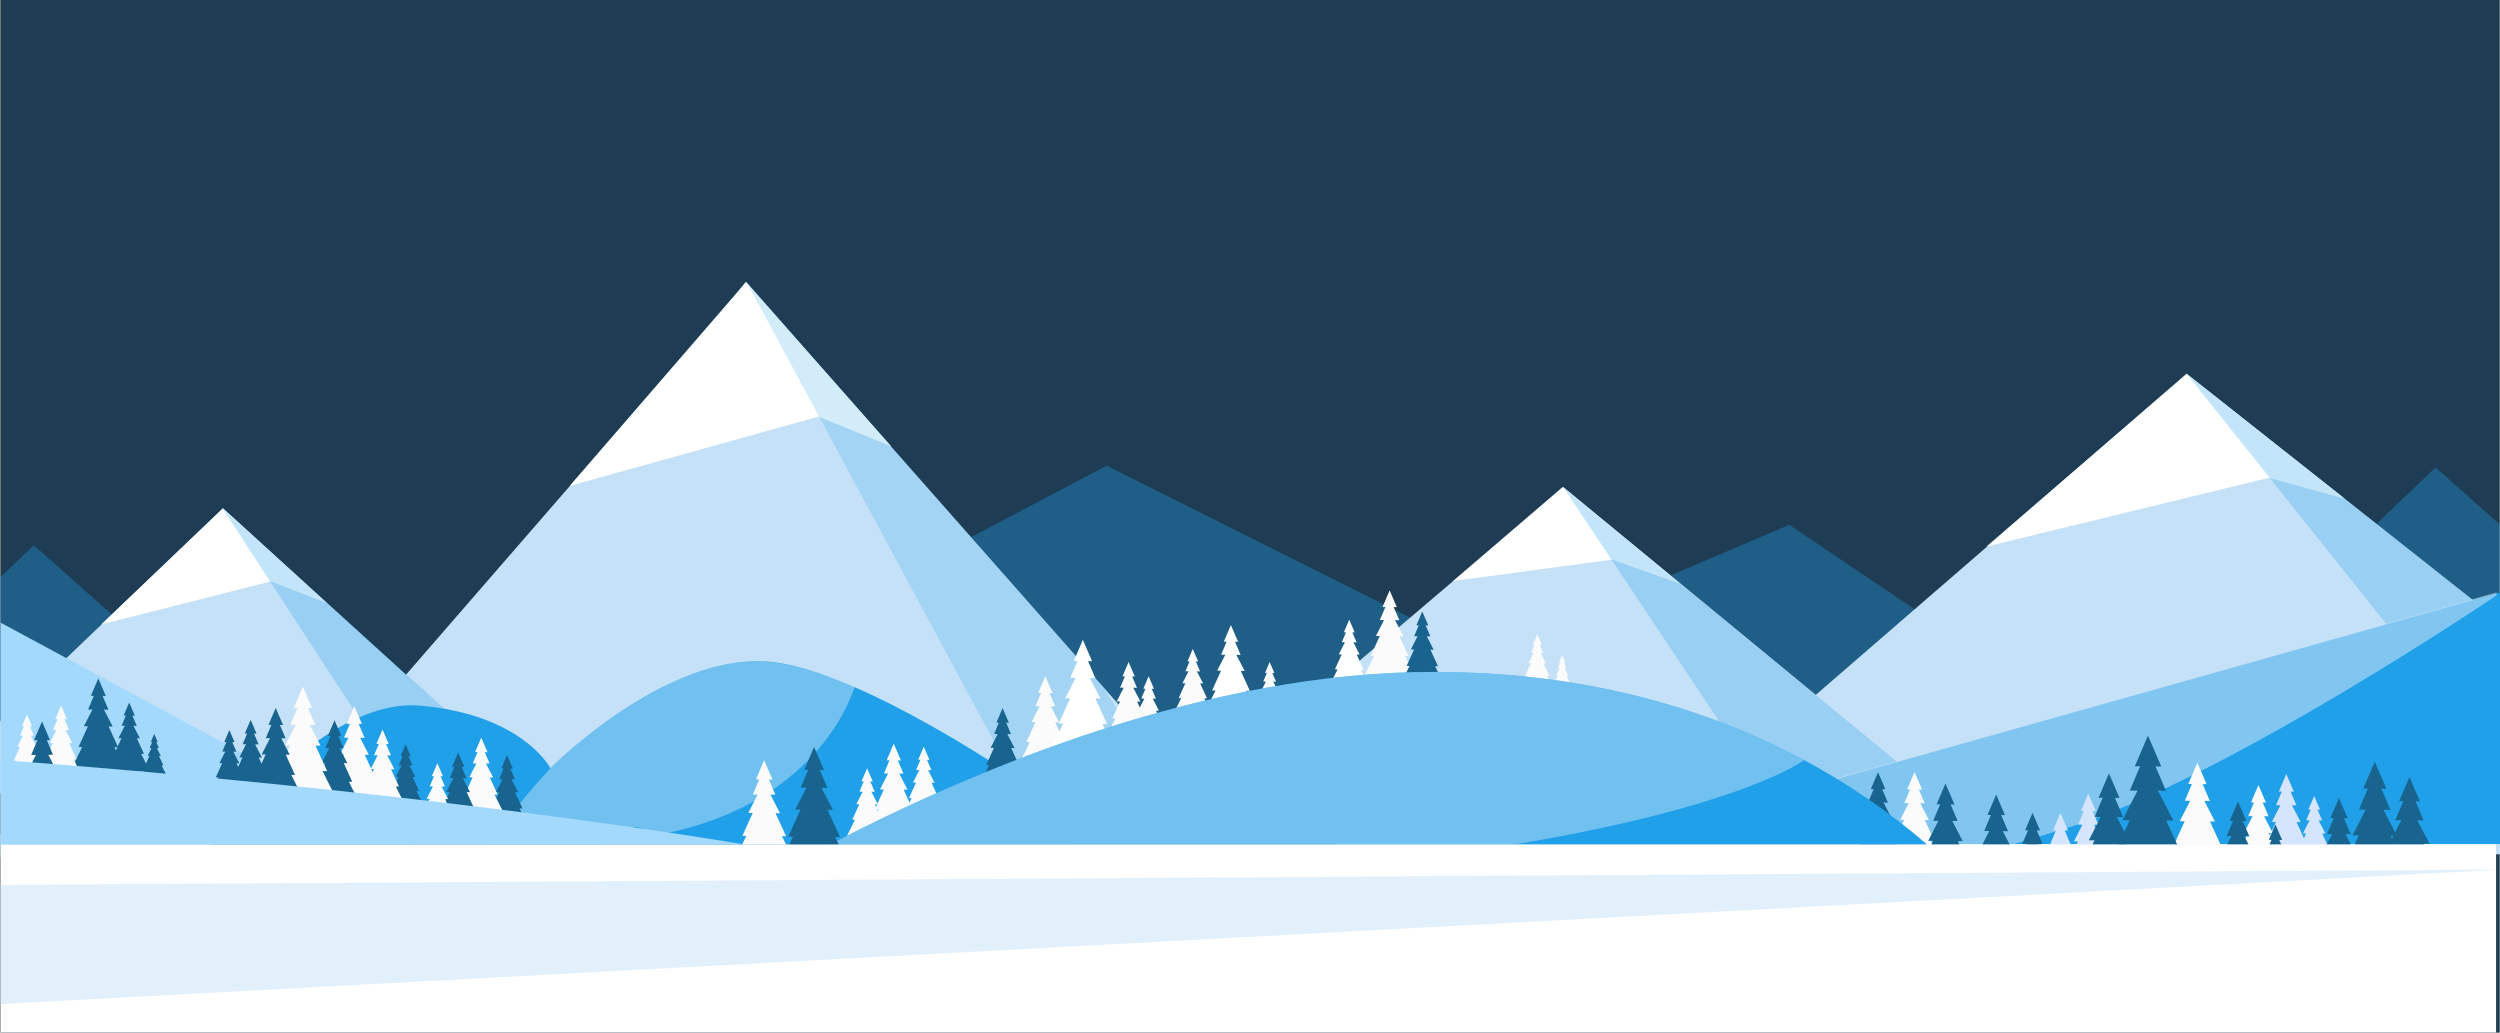 <?xml version="1.0" encoding="UTF-8" standalone="no"?>
<svg width="1937px" height="800px" viewBox="0 0 1937 800" version="1.1" xmlns="http://www.w3.org/2000/svg" xmlns:xlink="http://www.w3.org/1999/xlink" xmlns:sketch="http://www.bohemiancoding.com/sketch/ns">
    <rect x="0" y="0" width="1937" height="800" fill="#808080" stroke="none"/>
    <!-- Generator: Sketch 3.4.2 (15855) - http://www.bohemiancoding.com/sketch -->
    <title>Slice 1</title>
    <desc>Created with Sketch.</desc>
    <defs></defs>
    <g id="Page-1" stroke="none" stroke-width="1" fill="none" fill-rule="evenodd" sketch:type="MSPage">
        <g id="hero-bg-ai" sketch:type="MSLayerGroup" transform="translate(-92, 0)">
            <rect id="Rectangle-path" fill="#1E3D55" sketch:type="MSShapeGroup" x="92.68" y="0" width="1935.78" height="810.81"></rect>
            <path d="M2059.45,433.58 L2002.7,483.24 L1901.92,435.95 L1979.05,362.19 L2059.45,433.58 L2059.45,433.58 Z" id="Shape" opacity="0.34" fill="#20A0E9" sketch:type="MSShapeGroup"></path>
            <path d="M1478.3,406.66 L1242.2,507.43 L949.46,360.81 L671.24,507.43 L819.16,598.71 L1772.45,604.81 L1478.3,406.66 L1478.3,406.66 Z" id="Shape" opacity="0.34" fill="#20A0E9" sketch:type="MSShapeGroup"></path>
            <path d="M1303.39,377.48 L1498.87,538.38 L1786.23,289.63 L2100.95,538.38 L2083.36,661.94 L1127.11,661.94 L1127.11,527.44 L1303.39,377.48 L1303.39,377.48 Z" id="Shape" fill="#C5E1F7" sketch:type="MSShapeGroup"></path>
            <path d="M1786.23,289.63 L1908.71,386.44 L1849.88,370.2 L1631.12,423.48 L1786.23,289.63 L1786.23,289.63 Z" id="Shape" fill="#FFFFFF" sketch:type="MSShapeGroup"></path>
            <path d="M1786.23,289.63 L2100.95,538.38 L2083.36,661.94 L1786.23,289.63 L1786.23,289.63 Z" id="Shape" opacity="0.27" fill="#20A0E9" sketch:type="MSShapeGroup"></path>
            <path d="M1393.91,452.32 L1340.95,433.62 L1217.96,450.14 L1302.76,377.34 L1393.91,452.32 L1393.91,452.32 Z" id="Shape" fill="#FFFFFF" sketch:type="MSShapeGroup"></path>
            <path d="M1472.06,631.06 L1303.77,378.33 L1615.02,633.89 L1472.06,631.06 L1472.06,631.06 Z" id="Shape" opacity="0.27" fill="#20A0E9" sketch:type="MSShapeGroup"></path>
            <path d="M241.46,531.89 L154.47,608.01 L0,535.51 L118.22,422.46 L241.46,531.89 L241.46,531.89 Z" id="Shape" opacity="0.34" fill="#20A0E9" sketch:type="MSShapeGroup"></path>
            <path d="M658.4,232.76 L406.57,522.75 L264.67,393.87 L57.67,591.99 L34.48,614.19 L97.15,614.59 L166.41,615.03 L344.29,616.16 L660.63,618.18 L1024.61,620.5 L669.87,218.46 L658.4,232.76 L658.4,232.76 Z" id="Shape" fill="#C5E1F7" sketch:type="MSShapeGroup"></path>
            <path d="M345.12,467.14 L301.79,450.48 L170.46,483.81 L264.75,393.87 L345.12,467.14 L345.12,467.14 Z" id="Shape" fill="#FFFFFF" sketch:type="MSShapeGroup"></path>
            <path d="M430.05,648.36 L264.42,393.87 L478.45,587.14 L430.05,648.36 L430.05,648.36 Z" id="Shape" opacity="0.27" fill="#20A0E9" sketch:type="MSShapeGroup"></path>
            <path d="M670.12,218.47 L782.46,345.81 L726.12,322.81 L533.46,376.48 L670.12,218.47 L670.12,218.47 Z" id="Shape" fill="#FFFFFF" sketch:type="MSShapeGroup"></path>
            <path d="M670.46,218.47 L946.79,532.48 L1012.2,636.26 L899.74,644.41 L670.46,218.47 L670.46,218.47 Z" id="Shape" opacity="0.2" fill="#20A0E9" sketch:type="MSShapeGroup"></path>
            <path d="M430.08,664.42 L92.45,664.42 L92.45,482.42 L430.08,664.42 L430.08,664.42 Z" id="Shape" fill="#A2D9FD" sketch:type="MSShapeGroup"></path>
            <rect id="Rectangle-path" fill="#E7FEFF" sketch:type="MSShapeGroup" x="92.46" y="646.2" width="1933.5" height="8.22"></rect>
            <path d="M417.52,546.71 C437.98,548.51 454.59,552.58 467.96,557.62 L467.96,557.62 C506.76,572.29 518.46,595.27 518.46,595.27 L518.74,594.99 C523.97,589.77 603.11,512.25 679.27,512.23 C707.46,512.23 746.15,527.29 784.21,546.63 L784.34,546.71 C852.66,581.44 918.92,629.96 918.92,629.96 L918.92,654.42 L255.12,654.42 C258.66,649.98 263.27,644.36 268.82,637.98 C300.46,601.71 361.58,541.81 417.52,546.71 L417.52,546.71 Z" id="Shape" fill="#20A0E9" sketch:type="MSShapeGroup"></path>
            <path d="M1497.71,608.44 L2029,459 L2029,653.92 L1336,653.92 L1497.71,608.44 L1497.71,608.44 Z" id="Shape" fill="#20A0E9" sketch:type="MSShapeGroup"></path>
            <path d="M1652.67,653.91 L1535.06,653.91 L1495,608.43 L2026.29,459 L2026.29,461.36 C1990.57,485.25 1804.04,607.96 1691.78,642.06 C1677.18,646.5 1664.29,650.42 1652.67,653.91 L1652.67,653.91 Z" id="Shape" opacity="0.59" fill="#C5E1F7" sketch:type="MSShapeGroup"></path>
            <path d="M772.55,627.05 L769.88,627.02 L774.98,615.73 L776.8,611.7 L773.81,611.67 L777.65,604.14 L780.07,599.41 L780.12,599.3 L776.9,599.28 L779.73,592.59 L781.18,589.13 L778.99,589.12 L782.1,581.81 L784.48,576.23 L790.08,589.21 L787.67,589.19 L787.68,589.21 L792.03,599.41 L788.71,599.38 L788.73,599.41 L795.15,611.86 L792.13,611.84 L799.2,627.28 L796.4,627.26 L805.25,645.01 L786.2,644.84 L786.2,651.05 L782.73,651.05 L782.73,644.81 L763.88,644.64 L769.65,632.94 L772.55,627.05 L772.55,627.05 Z" id="Shape" fill="#FBFBFB" sketch:type="MSShapeGroup"></path>
            <path d="M798.38,618.4 L796.29,618.38 L800.29,609.53 L801.72,606.37 L799.37,606.35 L802.38,600.44 L804.28,596.73 L804.32,596.65 L801.8,596.63 L804.01,591.38 L805.15,588.67 L803.43,588.66 L805.87,582.93 L807.74,578.55 L812.13,588.74 L810.24,588.72 L810.24,588.74 L813.66,596.73 L811.05,596.71 L811.07,596.73 L816.1,606.49 L813.74,606.47 L819.28,618.59 L817.08,618.57 L824.02,632.48 L809.09,632.35 L809.09,637.22 L806.37,637.22 L806.37,632.33 L791.58,632.2 L796.11,623.02 L798.38,618.4 L798.38,618.4 Z" id="Shape" fill="#FBFBFB" sketch:type="MSShapeGroup"></path>
            <path d="M754.46,635.12 L752.36,635.1 L756.36,626.25 L757.79,623.09 L755.45,623.07 L758.46,617.16 L760.35,613.45 L760.4,613.37 L757.87,613.35 L760.08,608.1 L761.23,605.39 L759.51,605.38 L761.95,599.65 L763.81,595.27 L768.2,605.46 L766.31,605.44 L766.32,605.46 L769.73,613.45 L767.13,613.43 L767.14,613.45 L772.18,623.21 L769.81,623.19 L775.35,635.3 L773.16,635.29 L780.1,649.2 L765.16,649.07 L765.16,653.94 L762.44,653.94 L762.44,649.05 L747.66,648.92 L752.18,639.74 L754.46,635.12 L754.46,635.12 Z" id="Shape" fill="#FBFBFB" sketch:type="MSShapeGroup"></path>
            <path d="M858.44,592.77 L856.12,592.75 L860.55,582.94 L862.13,579.45 L859.53,579.42 L862.87,572.88 L864.97,568.78 L865.01,568.69 L862.22,568.66 L864.67,562.86 L865.93,559.86 L864.03,559.84 L866.73,553.5 L868.8,548.65 L873.66,559.93 L871.56,559.91 L871.57,559.93 L875.35,568.78 L872.47,568.75 L872.48,568.78 L878.06,579.59 L875.44,579.56 L881.57,592.97 L879.14,592.95 L886.82,608.36 L870.29,608.21 L870.29,613.6 L867.28,613.6 L867.28,608.18 L850.91,608.04 L855.92,597.88 L858.44,592.77 L858.44,592.77 Z" id="Shape" fill="#18648F" sketch:type="MSShapeGroup"></path>
            <path d="M889.95,574.98 L887.27,574.95 L892.39,563.61 L894.22,559.57 L891.22,559.54 L895.08,551.97 L897.5,547.22 L897.56,547.12 L894.32,547.09 L897.15,540.37 L898.62,536.91 L896.42,536.89 L899.54,529.55 L901.93,523.95 L907.55,536.99 L905.13,536.96 L905.14,536.99 L909.51,547.22 L906.18,547.2 L906.19,547.22 L912.64,559.73 L909.61,559.7 L916.71,575.21 L913.9,575.19 L922.78,593.01 L903.66,592.84 L903.66,599.07 L900.17,599.07 L900.17,592.81 L881.24,592.64 L887.04,580.89 L889.95,574.98 L889.95,574.98 Z" id="Shape" fill="#FBFBFB" sketch:type="MSShapeGroup"></path>
            <path d="M915.73,560.66 L912.31,560.63 L918.84,546.2 L921.16,541.05 L917.34,541.01 L922.25,531.39 L925.34,525.34 L925.41,525.21 L921.29,525.17 L924.9,516.62 L926.76,512.21 L923.96,512.18 L927.94,502.85 L930.98,495.71 L938.13,512.31 L935.05,512.28 L935.06,512.31 L940.62,525.34 L936.38,525.3 L936.4,525.34 L944.61,541.26 L940.75,541.22 L949.78,560.97 L946.21,560.93 L957.52,583.62 L933.17,583.4 L933.17,591.34 L928.74,591.34 L928.74,583.37 L904.64,583.15 L912.02,568.19 L915.73,560.66 L915.73,560.66 Z" id="Shape" fill="#FFFFFF" sketch:type="MSShapeGroup"></path>
            <path d="M1784.7,636.29 L1780.87,636.25 L1785.79,626.63 L1788.87,620.58 L1788.94,620.45 L1784.83,620.41 L1788.43,611.86 L1790.29,607.45 L1787.5,607.42 L1791.47,598.09 L1794.51,590.95 L1801.67,607.55 L1798.58,607.52 L1798.59,607.55 L1804.16,620.58 L1799.92,620.54 L1799.94,620.58 L1808.15,636.5 L1804.29,636.46 L1812.5,654.42 L1776.5,654.42 L1782.37,641.44 L1784.7,636.29 L1784.7,636.29 Z" id="Shape" fill="#FBFBFB" sketch:type="MSShapeGroup"></path>
            <path d="M1878.75,645.72 L1876.3,645.7 L1879.45,639.54 L1881.42,635.68 L1881.46,635.59 L1878.83,635.57 L1881.14,630.1 L1882.33,627.28 L1880.54,627.26 L1883.08,621.3 L1885.02,616.73 L1889.6,627.35 L1887.63,627.33 L1887.63,627.35 L1891.19,635.68 L1888.48,635.65 L1888.49,635.68 L1893.74,645.85 L1891.28,645.83 L1895.2,654.42 L1874.82,654.42 L1877.26,649.01 L1878.75,645.72 L1878.75,645.72 Z" id="Shape" fill="#D5E5FD" sketch:type="MSShapeGroup"></path>
            <path d="M1853.51,641.01 L1855.41,636.81 L1852.28,636.78 L1856.3,628.92 L1858.82,623.98 L1858.87,623.87 L1855.51,623.84 L1858.45,616.86 L1859.97,613.26 L1857.69,613.24 L1860.94,605.62 L1863.42,599.79 L1869.26,613.34 L1866.74,613.32 L1866.75,613.34 L1871.3,623.98 L1867.83,623.95 L1867.85,623.98 L1874.55,636.98 L1871.4,636.95 L1878.78,653.07 L1875.86,653.04 L1876.54,654.42 L1850.18,654.42 L1850.97,652.82 L1848.18,652.8 L1853.51,641.01 L1853.51,641.01 Z" id="Shape" fill="#D5E5FD" sketch:type="MSShapeGroup"></path>
            <path d="M1833.82,645.28 L1830.69,645.25 L1834.71,637.39 L1834.71,637.39 L1837.23,632.46 L1837.29,632.35 L1833.92,632.32 L1836.87,625.34 L1838.39,621.73 L1836.1,621.71 L1839.35,614.09 L1841.83,608.26 L1847.67,621.81 L1845.16,621.79 L1845.17,621.81 L1849.71,632.46 L1846.24,632.42 L1846.26,632.46 L1852.97,645.45 L1849.82,645.42 L1853.93,654.42 L1829.69,654.42 L1831.92,649.48 L1833.82,645.28 L1833.82,645.28 Z" id="Shape" fill="#FBFBFB" sketch:type="MSShapeGroup"></path>
            <path d="M1702.88,644.03 L1705.4,639.09 L1705.45,638.98 L1702.09,638.95 L1705.04,631.97 L1706.56,628.37 L1704.27,628.35 L1707.52,620.73 L1710,614.9 L1715.84,628.45 L1713.32,628.43 L1713.33,628.45 L1717.88,639.09 L1714.41,639.06 L1714.43,639.09 L1721.13,652.09 L1717.98,652.06 L1719.06,654.42 L1700.86,654.42 L1701.99,651.92 L1698.86,651.89 L1702.88,644.03 L1702.88,644.03 Z" id="Shape" fill="#D5E5FD" sketch:type="MSShapeGroup"></path>
            <path d="M1683.45,646.97 L1684.97,643.37 L1682.68,643.35 L1685.93,635.73 L1688.41,629.9 L1694.26,643.45 L1691.74,643.43 L1691.75,643.45 L1696.29,654.09 L1692.83,654.06 L1692.84,654.09 L1693.01,654.42 L1683.64,654.42 L1683.81,654.09 L1683.87,653.98 L1680.51,653.95 L1683.45,646.97 L1683.45,646.97 Z" id="Shape" fill="#D5E5FD" sketch:type="MSShapeGroup"></path>
            <path d="M1565.47,639.4 L1567.37,635.2 L1564.25,635.17 L1568.26,627.31 L1568.26,627.31 L1570.78,622.37 L1570.84,622.26 L1567.48,622.23 L1570.42,615.25 L1571.94,611.65 L1569.66,611.63 L1572.9,604.01 L1575.38,598.18 L1581.23,611.73 L1578.71,611.71 L1578.72,611.73 L1583.26,622.37 L1579.8,622.34 L1579.81,622.37 L1586.52,635.37 L1583.37,635.34 L1590.74,651.46 L1587.82,651.43 L1589.31,654.42 L1561.36,654.42 L1562.93,651.21 L1560.14,651.19 L1565.47,639.4 L1565.47,639.4 Z" id="Shape" fill="#FBFBFB" sketch:type="MSShapeGroup"></path>
            <path d="M956.15,556.7 L953.85,556.67 L958.25,546.95 L959.81,543.48 L957.24,543.46 L960.55,536.97 L962.63,532.9 L962.63,532.9 L962.67,532.81 L959.9,532.78 L962.33,527.02 L963.58,524.05 L961.7,524.03 L964.38,517.74 L966.42,512.93 L971.25,524.12 L969.17,524.1 L969.17,524.12 L972.92,532.9 L970.07,532.87 L970.08,532.9 L975.61,543.62 L973.01,543.6 L979.1,556.9 L976.69,556.88 L984.31,572.16 L967.9,572.02 L967.9,577.36 L964.92,577.36 L964.92,571.99 L948.68,571.85 L953.65,561.76 L956.15,556.7 L956.15,556.7 Z" id="Shape" fill="#FBFBFB" sketch:type="MSShapeGroup"></path>
            <path d="M973,562.07 L971,562.05 L974.83,553.58 L976.19,550.56 L973.95,550.54 L976.83,544.89 L978.64,541.34 L978.68,541.26 L976.27,541.24 L978.38,536.22 L979.48,533.63 L977.84,533.62 L980.17,528.14 L981.95,523.95 L986.15,533.69 L984.34,533.67 L984.35,533.69 L987.62,541.34 L985.13,541.32 L985.14,541.34 L989.96,550.68 L987.69,550.66 L992.99,562.25 L990.89,562.23 L997.53,575.55 L983.24,575.42 L983.24,580.08 L980.64,580.08 L980.64,575.4 L966.5,575.27 L970.83,566.49 L973,562.07 L973,562.07 Z" id="Shape" fill="#FBFBFB" sketch:type="MSShapeGroup"></path>
            <path d="M1007.21,540.92 L1005.2,540.91 L1009.03,532.43 L1010.4,529.41 L1008.15,529.39 L1011.04,523.74 L1011.04,523.74 L1012.85,520.19 L1012.85,520.19 L1012.89,520.11 L1010.47,520.09 L1012.59,515.07 L1013.68,512.48 L1012.04,512.47 L1014.38,506.99 L1016.16,502.8 L1020.36,512.54 L1018.55,512.52 L1018.56,512.54 L1021.82,520.19 L1019.33,520.17 L1019.34,520.19 L1024.16,529.53 L1021.9,529.51 L1027.2,541.1 L1025.1,541.08 L1031.74,554.4 L1017.45,554.27 L1017.45,558.93 L1014.85,558.93 L1014.85,554.25 L1000.7,554.13 L1005.03,545.34 L1007.21,540.92 L1007.21,540.92 Z" id="Shape" fill="#FBFBFB" sketch:type="MSShapeGroup"></path>
            <path d="M1033.8,534.98 L1031.13,534.96 L1036.22,523.69 L1038.04,519.67 L1035.05,519.64 L1038.89,512.13 L1041.3,507.4 L1041.35,507.3 L1038.14,507.27 L1040.95,500.6 L1042.4,497.15 L1040.22,497.13 L1043.33,489.85 L1045.7,484.27 L1051.29,497.23 L1048.88,497.21 L1048.89,497.23 L1053.23,507.4 L1049.92,507.38 L1049.93,507.4 L1056.35,519.83 L1053.33,519.8 L1060.38,535.22 L1057.59,535.19 L1066.42,552.9 L1047.41,552.74 L1047.41,558.93 L1043.95,558.93 L1043.95,552.71 L1025.14,552.54 L1030.9,540.86 L1033.8,534.98 L1033.8,534.98 Z" id="Shape" fill="#FFFFFF" sketch:type="MSShapeGroup"></path>
            <path d="M1067.89,546.3 L1066.14,546.28 L1069.49,538.87 L1070.68,536.22 L1068.72,536.21 L1071.24,531.26 L1072.83,528.15 L1072.86,528.09 L1070.75,528.07 L1072.6,523.68 L1073.56,521.41 L1072.12,521.4 L1074.16,516.6 L1075.72,512.93 L1079.4,521.46 L1077.82,521.45 L1077.82,521.46 L1080.68,528.15 L1078.5,528.14 L1078.51,528.15 L1082.73,536.33 L1080.75,536.31 L1085.39,546.46 L1083.55,546.44 L1089.36,558.09 L1076.85,557.98 L1076.85,562.06 L1074.58,562.06 L1074.58,557.96 L1062.2,557.85 L1065.99,550.16 L1067.89,546.3 L1067.89,546.3 Z" id="Shape" fill="#FBFBFB" sketch:type="MSShapeGroup"></path>
            <path d="M1160.08,525.86 L1157.92,525.85 L1162.03,516.77 L1163.49,513.53 L1161.08,513.51 L1164.17,507.46 L1166.12,503.66 L1166.16,503.57 L1163.57,503.55 L1165.84,498.18 L1167.01,495.4 L1165.25,495.39 L1167.75,489.52 L1169.66,485.03 L1174.16,495.47 L1172.22,495.45 L1172.22,495.47 L1175.72,503.66 L1173.06,503.64 L1173.07,503.66 L1178.23,513.66 L1175.81,513.64 L1181.48,526.05 L1179.23,526.03 L1186.34,540.3 L1171.04,540.16 L1171.04,545.15 L1168.25,545.15 L1168.25,540.13 L1153.11,540 L1157.74,530.6 L1160.08,525.86 L1160.08,525.86 Z" id="Shape" fill="#FBFBFB" sketch:type="MSShapeGroup"></path>
            <path d="M1210.65,515.65 L1208.5,515.63 L1212.6,506.56 L1214.06,503.32 L1211.66,503.3 L1214.75,497.25 L1214.75,497.25 L1216.69,493.45 L1216.73,493.36 L1214.14,493.34 L1216.41,487.97 L1217.58,485.19 L1215.82,485.18 L1218.32,479.31 L1220.23,474.82 L1224.73,485.26 L1222.79,485.24 L1222.8,485.26 L1226.3,493.45 L1223.63,493.43 L1223.64,493.45 L1228.8,503.45 L1226.38,503.43 L1232.06,515.84 L1229.81,515.82 L1236.92,530.08 L1221.61,529.95 L1221.61,534.94 L1218.83,534.94 L1218.83,529.92 L1203.68,529.79 L1208.32,520.38 L1210.65,515.65 L1210.65,515.65 Z" id="Shape" fill="#C5E1F7" sketch:type="MSShapeGroup"></path>
            <path d="M1156.78,508.11 L1154.11,508.08 L1159.2,496.82 L1161.02,492.81 L1158.04,492.78 L1161.87,485.27 L1161.87,485.27 L1164.28,480.55 L1164.28,480.55 L1164.33,480.45 L1161.12,480.42 L1163.93,473.75 L1165.38,470.31 L1163.2,470.29 L1166.3,463.01 L1168.68,457.44 L1174.26,470.39 L1171.85,470.36 L1171.86,470.39 L1176.2,480.55 L1172.89,480.52 L1172.91,480.55 L1179.32,492.97 L1176.3,492.94 L1183.35,508.35 L1180.56,508.32 L1189.38,526.02 L1170.39,525.85 L1170.39,532.04 L1166.93,532.04 L1166.93,525.82 L1148.13,525.65 L1153.89,513.98 L1156.78,508.11 L1156.78,508.11 Z" id="Shape" fill="#FBFBFB" sketch:type="MSShapeGroup"></path>
            <path d="M1275.46,523.6 L1273.76,523.59 L1277,516.42 L1278.16,513.86 L1276.26,513.84 L1278.7,509.06 L1280.23,506.06 L1280.27,505.99 L1278.22,505.98 L1280.01,501.73 L1280.94,499.54 L1279.55,499.53 L1281.52,494.89 L1283.03,491.35 L1286.59,499.59 L1285.05,499.58 L1285.06,499.59 L1287.82,506.06 L1285.72,506.04 L1285.73,506.06 L1289.8,513.96 L1287.89,513.95 L1292.37,523.75 L1290.6,523.74 L1296.21,535 L1284.12,534.89 L1284.12,538.83 L1281.92,538.83 L1281.92,534.87 L1269.96,534.77 L1273.62,527.34 L1275.46,523.6 L1275.46,523.6 Z" id="Shape" fill="#FBFBFB" sketch:type="MSShapeGroup"></path>
            <path d="M1297.06,530.11 L1295.88,530.1 L1298.14,525.08 L1298.95,523.29 L1297.62,523.28 L1299.33,519.93 L1300.4,517.83 L1300.43,517.79 L1299,517.77 L1300.25,514.8 L1300.9,513.27 L1299.92,513.26 L1301.31,510.02 L1302.36,507.54 L1304.85,513.31 L1303.78,513.3 L1303.78,513.31 L1305.71,517.83 L1304.24,517.82 L1304.25,517.83 L1307.1,523.36 L1305.76,523.35 L1308.9,530.21 L1307.65,530.2 L1311.58,538.08 L1303.13,538.01 L1303.13,540.76 L1301.59,540.76 L1301.59,537.99 L1293.21,537.92 L1295.78,532.72 L1297.06,530.11 L1297.06,530.11 Z" id="Shape" fill="#FBFBFB" sketch:type="MSShapeGroup"></path>
            <path d="M1537.45,638.42 L1539.3,634.33 L1536.26,634.3 L1540.17,626.65 L1542.62,621.85 L1542.67,621.74 L1539.4,621.71 L1542.27,614.92 L1543.75,611.42 L1541.53,611.4 L1544.68,603.99 L1547.1,598.32 L1552.78,611.5 L1550.33,611.48 L1550.34,611.5 L1554.76,621.85 L1551.39,621.82 L1551.41,621.85 L1557.93,634.49 L1554.86,634.46 L1562.04,650.14 L1559.2,650.12 L1561.34,654.42 L1532.76,654.42 L1534.99,649.9 L1532.27,649.88 L1537.45,638.42 L1537.45,638.42 Z" id="Shape" fill="#18648F" sketch:type="MSShapeGroup"></path>
            <path d="M1128.34,518.62 L1126.31,518.6 L1130.18,510.05 L1131.56,507 L1129.29,506.98 L1132.2,501.27 L1134.03,497.69 L1134.03,497.69 L1134.07,497.61 L1131.63,497.59 L1133.77,492.53 L1134.87,489.91 L1133.22,489.9 L1135.57,484.37 L1137.37,480.14 L1141.61,489.97 L1139.78,489.95 L1139.79,489.97 L1143.09,497.69 L1140.57,497.67 L1140.59,497.69 L1145.45,507.12 L1143.16,507.1 L1148.52,518.8 L1146.4,518.78 L1153.1,532.22 L1138.67,532.09 L1138.67,536.79 L1136.05,536.79 L1136.05,532.07 L1121.77,531.94 L1126.14,523.08 L1128.34,518.62 L1128.34,518.62 Z" id="Shape" fill="#FFFFFF" sketch:type="MSShapeGroup"></path>
            <path d="M1184.06,516.02 L1181.84,516 L1186.08,506.62 L1187.59,503.27 L1185.11,503.25 L1188.3,496.99 L1190.31,493.06 L1190.35,492.97 L1187.68,492.95 L1190.02,487.39 L1191.23,484.52 L1189.41,484.5 L1192,478.44 L1193.97,473.79 L1198.63,484.58 L1196.62,484.57 L1196.63,484.58 L1200.24,493.06 L1197.49,493.03 L1197.5,493.06 L1202.84,503.4 L1200.33,503.38 L1206.2,516.22 L1203.88,516.2 L1211.23,530.95 L1195.4,530.8 L1195.4,535.96 L1192.52,535.96 L1192.52,530.78 L1176.85,530.64 L1181.65,520.91 L1184.06,516.02 L1184.06,516.02 Z" id="Shape" fill="#18648F" sketch:type="MSShapeGroup"></path>
            <path d="M1590.79,642.04 L1593.81,636.12 L1593.88,635.99 L1589.85,635.95 L1593.38,627.58 L1595.2,623.25 L1592.46,623.23 L1596.36,614.08 L1599.34,607.09 L1606.35,623.35 L1603.32,623.32 L1603.34,623.35 L1608.79,636.12 L1604.63,636.09 L1604.65,636.12 L1612.7,651.72 L1608.92,651.68 L1610.17,654.42 L1588.4,654.42 L1589.72,651.51 L1585.97,651.48 L1590.79,642.04 L1590.79,642.04 Z" id="Shape" fill="#18648F" sketch:type="MSShapeGroup"></path>
            <path d="M1270.38,523.81 C1360.14,532.62 1432.76,558.31 1489.88,588.94 C1523.962,607.179 1555.925,629.125 1585.19,654.38 L734.92,654.38 C851.46,593.81 1028.46,520.53 1202.85,520.59 C1226.36,520.6 1248.87,521.74 1270.38,523.81 L1270.38,523.81 Z" id="Shape" fill="#20A0E9" sketch:type="MSShapeGroup"></path>
            <path d="M1270.38,523.81 C1360.14,532.62 1432.76,558.31 1489.88,588.94 C1489.88,588.94 1442.83,624.79 1264.69,654.38 L734.92,654.38 C851.46,593.81 1028.46,520.53 1202.85,520.59 C1226.36,520.6 1248.87,521.74 1270.38,523.81 L1270.38,523.81 Z" id="Shape" opacity="0.49" fill="#C5E1F7" sketch:type="MSShapeGroup"></path>
            <path d="M754.294,531.481 C754.294,531.481 730.947,621.022 605.4,646.2 C601.25,647.03 586.72,639.49 583.07,641.12 C571.37,646.3 561.9,650.7 554.13,654.42 L471.23,654.42 C485.46,633.386 501.337,613.513 518.71,594.99 C523.95,589.81 603.08,512.25 679.25,512.23 C707.44,512.23 754.294,531.481 754.294,531.481 Z" id="Shape" opacity="0.49" fill="#C5E1F7" sketch:type="MSShapeGroup"></path>
            <path d="M475.21,626.18 L473.05,626.16 L477.18,617.01 L478.66,613.75 L476.23,613.73 L479.35,607.63 L481.31,603.79 L481.35,603.71 L478.74,603.68 L481.03,598.27 L482.21,595.47 L480.43,595.45 L482.95,589.53 L484.88,585.01 L489.42,595.53 L487.46,595.51 L487.47,595.53 L491,603.79 L488.31,603.77 L488.32,603.79 L493.52,613.88 L491.08,613.86 L496.8,626.38 L494.54,626.36 L501.71,640.74 L486.27,640.6 L486.27,645.63 L483.46,645.63 L483.46,640.58 L468.19,640.44 L472.86,630.96 L475.21,626.18 L475.21,626.18 Z" id="Shape" fill="#18648F" sketch:type="MSShapeGroup"></path>
            <path d="M454.54,615.53 L452.23,615.51 L456.64,605.73 L458.22,602.25 L455.63,602.23 L458.96,595.71 L461.05,591.61 L461.09,591.52 L458.31,591.5 L460.75,585.71 L462.01,582.72 L460.12,582.71 L462.81,576.39 L464.86,571.55 L469.71,582.79 L467.62,582.77 L467.63,582.79 L471.39,591.61 L468.52,591.59 L468.54,591.61 L474.1,602.39 L471.48,602.37 L477.6,615.73 L475.18,615.71 L482.83,631.07 L466.35,630.92 L466.35,636.29 L463.35,636.29 L463.35,630.89 L447.04,630.75 L452.03,620.62 L454.54,615.53 L454.54,615.53 Z" id="Shape" fill="#FBFBFB" sketch:type="MSShapeGroup"></path>
            <path d="M709.75,632.74 L712.24,627.23 L708.15,627.19 L713.41,616.9 L716.71,610.43 L716.71,610.43 L716.78,610.29 L712.38,610.25 L716.24,601.11 L718.23,596.39 L715.24,596.36 L719.49,586.38 L722.74,578.75 L730.39,596.5 L727.09,596.47 L727.1,596.5 L733.05,610.43 L728.52,610.39 L728.54,610.43 L737.32,627.45 L733.19,627.41 L742.85,648.53 L739.03,648.49 L741.98,654.42 L703.37,654.42 L706.43,648.2 L702.77,648.17 L709.75,632.74 L709.75,632.74 Z" id="Shape" fill="#18648F" sketch:type="MSShapeGroup"></path>
            <path d="M670.3,647.62 L667.21,647.59 L673.1,634.56 L675.2,629.91 L671.75,629.88 L676.19,621.19 L678.97,615.73 L679.03,615.61 L675.32,615.58 L678.57,607.86 L680.25,603.88 L677.73,603.85 L681.32,595.43 L684.06,588.98 L690.52,603.97 L687.74,603.94 L687.75,603.97 L692.77,615.73 L688.94,615.7 L688.96,615.73 L696.37,630.1 L692.89,630.07 L701.04,647.89 L697.82,647.86 L701.08,654.42 L666.95,654.42 L666.95,654.41 L670.3,647.62 L670.3,647.62 Z" id="Shape" fill="#FBFBFB" sketch:type="MSShapeGroup"></path>
            <path d="M436.64,626.92 L434.33,626.9 L438.75,617.13 L440.32,613.64 L437.73,613.62 L441.06,607.1 L443.15,603.01 L443.2,602.92 L440.41,602.89 L442.85,597.11 L444.11,594.12 L442.22,594.1 L444.91,587.78 L446.97,582.95 L451.81,594.19 L449.72,594.17 L449.73,594.19 L453.5,603.01 L450.63,602.99 L450.64,603.01 L456.2,613.78 L453.59,613.76 L459.7,627.13 L457.28,627.11 L464.94,642.46 L448.45,642.32 L448.45,647.69 L445.45,647.69 L445.45,642.29 L429.14,642.15 L434.13,632.02 L436.64,626.92 L436.64,626.92 Z" id="Shape" fill="#18648F" sketch:type="MSShapeGroup"></path>
            <path d="M421.55,630.95 L419.46,630.93 L423.44,622.13 L424.86,618.99 L422.53,618.97 L425.53,613.1 L427.41,609.41 L427.45,609.33 L424.94,609.3 L427.14,604.09 L428.28,601.4 L426.57,601.38 L429,595.69 L430.85,591.34 L435.21,601.46 L433.33,601.45 L433.34,601.46 L436.73,609.41 L434.15,609.39 L434.16,609.41 L439.17,619.12 L436.81,619.1 L442.32,631.14 L440.14,631.12 L447.04,644.95 L432.19,644.82 L432.19,649.66 L429.49,649.66 L429.49,644.8 L414.79,644.67 L419.29,635.54 L421.55,630.95 L421.55,630.95 Z" id="Shape" fill="#FBFBFB" sketch:type="MSShapeGroup"></path>
            <path d="M397.78,612.81 L395.87,612.79 L399.5,604.76 L400.8,601.9 L398.67,601.88 L401.4,596.53 L403.12,593.16 L403.16,593.09 L400.87,593.07 L402.88,588.31 L403.91,585.86 L402.36,585.84 L404.57,580.65 L406.26,576.68 L410.24,585.91 L408.52,585.9 L408.53,585.91 L411.62,593.16 L409.26,593.14 L409.27,593.16 L413.84,602.02 L411.7,602 L416.72,612.98 L414.73,612.96 L421.02,625.58 L407.48,625.46 L407.48,629.88 L405.01,629.88 L405.01,625.44 L391.61,625.32 L395.71,617 L397.78,612.81 L397.78,612.81 Z" id="Shape" fill="#18648F" sketch:type="MSShapeGroup"></path>
            <path d="M378.07,609.15 L375.76,609.13 L380.17,599.37 L381.75,595.89 L379.16,595.87 L382.48,589.36 L384.57,585.27 L384.61,585.18 L381.83,585.16 L384.27,579.38 L385.53,576.4 L383.64,576.38 L386.32,570.07 L388.38,565.25 L393.21,576.47 L391.13,576.45 L391.14,576.47 L394.9,585.27 L392.03,585.25 L392.04,585.27 L397.59,596.03 L394.99,596.01 L401.09,609.35 L398.67,609.33 L406.31,624.66 L389.86,624.51 L389.86,629.88 L386.87,629.88 L386.87,624.49 L370.58,624.34 L375.57,614.23 L378.07,609.15 L378.07,609.15 Z" id="Shape" fill="#FBFBFB" sketch:type="MSShapeGroup"></path>
            <path d="M353.97,600.83 L351.15,600.8 L356.53,588.89 L358.45,584.64 L355.29,584.62 L359.35,576.67 L361.9,571.68 L361.95,571.57 L358.56,571.54 L361.53,564.49 L363.07,560.85 L360.76,560.83 L364.04,553.13 L366.55,547.24 L372.45,560.93 L369.91,560.91 L369.92,560.93 L374.51,571.68 L371.01,571.65 L371.02,571.68 L377.8,584.82 L374.62,584.79 L382.07,601.08 L379.12,601.05 L388.45,619.77 L368.36,619.59 L368.36,626.14 L364.7,626.14 L364.7,619.56 L344.82,619.38 L350.91,607.04 L353.97,600.83 L353.97,600.83 Z" id="Shape" fill="#FBFBFB" sketch:type="MSShapeGroup"></path>
            <path d="M340.06,605.49 L337.56,605.47 L342.33,594.92 L344.03,591.16 L341.24,591.14 L344.82,584.11 L347.08,579.69 L347.13,579.59 L344.12,579.57 L346.76,573.32 L348.12,570.1 L346.07,570.08 L348.98,563.27 L351.2,558.05 L356.42,570.17 L354.17,570.15 L354.18,570.17 L358.24,579.69 L355.14,579.66 L355.16,579.69 L361.16,591.32 L358.34,591.29 L364.93,605.71 L362.32,605.68 L370.58,622.25 L352.8,622.1 L352.8,627.89 L349.56,627.89 L349.56,622.07 L331.97,621.91 L337.35,610.98 L340.06,605.49 L340.06,605.49 Z" id="Shape" fill="#18648F" sketch:type="MSShapeGroup"></path>
            <path d="M311.35,597.14 L307.92,597.11 L314.46,582.64 L316.8,577.48 L312.96,577.45 L317.89,567.8 L320.98,561.74 L321.05,561.6 L316.93,561.57 L320.54,553 L322.4,548.57 L319.6,548.55 L323.59,539.19 L326.63,532.04 L333.81,548.67 L330.71,548.65 L330.73,548.67 L336.3,561.74 L332.05,561.7 L332.07,561.74 L340.3,577.69 L336.43,577.66 L345.49,597.45 L341.9,597.41 L353.24,620.15 L328.83,619.94 L328.83,627.89 L324.39,627.89 L324.39,619.9 L300.24,619.68 L307.63,604.68 L311.35,597.14 L311.35,597.14 Z" id="Shape" fill="#FBFBFB" sketch:type="MSShapeGroup"></path>
            <path d="M293.49,600.2 L290.76,600.17 L295.96,588.68 L297.81,584.59 L294.76,584.56 L298.68,576.9 L298.68,576.9 L301.13,572.09 L301.19,571.98 L297.91,571.95 L300.78,565.15 L302.26,561.64 L300.04,561.62 L303.2,554.19 L305.62,548.51 L311.31,561.72 L308.86,561.7 L308.87,561.72 L313.29,572.09 L309.92,572.06 L309.93,572.09 L316.47,584.75 L313.4,584.73 L320.58,600.44 L317.74,600.41 L326.74,618.46 L307.37,618.29 L307.37,624.61 L303.84,624.61 L303.84,618.26 L284.66,618.09 L290.53,606.18 L293.49,600.2 L293.49,600.2 Z" id="Shape" fill="#18648F" sketch:type="MSShapeGroup"></path>
            <path d="M276.41,599.44 L274.22,599.42 L278.4,590.16 L279.9,586.85 L277.44,586.83 L280.6,580.65 L282.58,576.77 L282.62,576.68 L279.98,576.66 L282.3,571.17 L283.49,568.34 L281.69,568.32 L284.25,562.33 L286.2,557.75 L290.79,568.4 L288.81,568.39 L288.82,568.4 L292.39,576.77 L289.67,576.75 L289.68,576.77 L294.95,586.99 L292.47,586.96 L298.27,599.63 L295.98,599.62 L303.23,614.18 L287.61,614.04 L287.61,619.13 L284.76,619.13 L284.76,614.01 L269.3,613.88 L274.03,604.27 L276.41,599.44 L276.41,599.44 Z" id="Shape" fill="#18648F" sketch:type="MSShapeGroup"></path>
            <path d="M261.1,602.34 L259.17,602.33 L262.86,594.17 L264.17,591.26 L262.01,591.25 L264.79,585.81 L266.53,582.39 L266.57,582.32 L264.24,582.29 L266.28,577.47 L267.33,574.97 L265.75,574.96 L268,569.69 L269.71,565.65 L273.76,575.03 L272.01,575.01 L272.02,575.03 L275.16,582.39 L272.77,582.37 L272.78,582.39 L277.42,591.38 L275.24,591.36 L280.34,602.51 L278.32,602.5 L284.71,615.31 L270.95,615.19 L270.95,619.67 L268.45,619.67 L268.45,615.17 L254.84,615.05 L259.01,606.6 L261.1,602.34 L261.1,602.34 Z" id="Shape" fill="#18648F" sketch:type="MSShapeGroup"></path>
            <path d="M205.81,592.9 L204.53,592.89 L206.97,587.5 L207.84,585.58 L206.41,585.56 L208.25,581.96 L209.4,579.71 L209.43,579.65 L207.89,579.64 L209.24,576.45 L209.93,574.8 L208.89,574.79 L210.37,571.3 L211.51,568.63 L214.18,574.84 L213.03,574.82 L213.03,574.84 L215.11,579.71 L213.53,579.69 L213.54,579.71 L216.61,585.65 L215.16,585.64 L218.54,593.02 L217.2,593.01 L221.43,601.48 L212.33,601.4 L212.33,604.37 L210.67,604.37 L210.67,601.39 L201.67,601.31 L204.43,595.72 L205.81,592.9 L205.81,592.9 Z" id="Shape" fill="#18648F" sketch:type="MSShapeGroup"></path>
            <path d="M182.8,583.91 L180.71,583.9 L184.69,575.1 L186.11,571.96 L183.78,571.93 L186.77,566.07 L188.65,562.38 L188.65,562.38 L188.7,562.3 L186.19,562.27 L188.38,557.06 L189.52,554.37 L187.81,554.36 L190.24,548.67 L192.09,544.31 L196.45,554.43 L194.57,554.42 L194.58,554.43 L197.97,562.38 L195.39,562.36 L195.4,562.38 L200.41,572.08 L198.05,572.06 L203.56,584.1 L201.38,584.08 L208.27,597.91 L193.43,597.78 L193.43,602.62 L190.73,602.62 L190.73,597.75 L176.04,597.63 L180.53,588.5 L182.8,583.91 L182.8,583.91 Z" id="Shape" fill="#18648F" sketch:type="MSShapeGroup"></path>
            <path d="M155.68,578.78 L152.88,578.76 L158.22,566.94 L160.12,562.73 L156.99,562.7 L161.01,554.82 L161.01,554.82 L163.54,549.87 L163.59,549.76 L160.23,549.73 L163.18,542.74 L164.7,539.12 L162.41,539.1 L165.67,531.46 L168.15,525.62 L174.01,539.21 L171.49,539.18 L171.5,539.21 L176.05,549.87 L172.58,549.84 L172.59,549.87 L179.32,562.9 L176.16,562.87 L183.55,579.03 L180.62,579.01 L189.88,597.58 L169.95,597.4 L169.95,603.89 L166.32,603.89 L166.32,597.37 L146.6,597.19 L152.64,584.94 L155.68,578.78 L155.68,578.78 Z" id="Shape" fill="#18648F" sketch:type="MSShapeGroup"></path>
            <path d="M129.56,588.15 L127.37,588.13 L131.54,578.9 L133.03,575.6 L130.58,575.58 L133.73,569.42 L135.7,565.56 L135.75,565.47 L133.11,565.45 L135.42,559.98 L136.61,557.16 L134.82,557.14 L137.36,551.17 L139.31,546.6 L143.88,557.22 L141.91,557.2 L141.92,557.22 L145.48,565.56 L142.76,565.53 L142.78,565.56 L148.03,575.74 L145.56,575.71 L151.34,588.34 L149.05,588.32 L156.28,602.83 L140.71,602.69 L140.71,607.77 L137.88,607.77 L137.88,602.67 L122.47,602.53 L127.18,592.96 L129.56,588.15 L129.56,588.15 Z" id="Shape" fill="#FBFBFB" sketch:type="MSShapeGroup"></path>
            <path d="M104.52,589.39 L102.64,589.38 L106.23,581.43 L107.51,578.6 L105.4,578.58 L108.11,573.29 L108.11,573.29 L109.81,569.96 L109.84,569.89 L107.58,569.87 L109.56,565.16 L110.59,562.74 L109.05,562.72 L111.23,557.59 L112.91,553.66 L116.84,562.79 L115.15,562.77 L115.15,562.79 L118.22,569.96 L115.88,569.94 L115.89,569.96 L120.41,578.72 L118.29,578.7 L123.25,589.56 L121.29,589.54 L127.51,602.02 L114.12,601.9 L114.12,606.27 L111.68,606.27 L111.68,601.88 L98.42,601.76 L102.48,593.53 L104.52,589.39 L104.52,589.39 Z" id="Shape" fill="#FBFBFB" sketch:type="MSShapeGroup"></path>
            <path d="M129.51,584.93 L129.51,584.93 L129.46,584.81 L133.05,584.78 L129.9,577.3 L128.27,573.44 L130.72,573.42 L127.24,565.26 L124.58,559.02 L118.33,573.53 L121.03,573.51 L121.02,573.53 L116.15,584.93 L119.86,584.89 L119.84,584.93 L115.18,593.97 L134.13,593.97 L132.21,590.21 L129.51,584.93 L129.51,584.93 Z" id="Shape" fill="#18648F" sketch:type="MSShapeGroup"></path>
            <path d="M1630.25,649.81 L1633.21,644.02 L1633.28,643.89 L1629.34,643.86 L1632.79,635.67 L1634.57,631.45 L1631.89,631.42 L1635.7,622.49 L1638.61,615.65 L1645.46,631.55 L1642.51,631.52 L1642.52,631.55 L1647.85,644.02 L1643.78,643.99 L1643.8,644.02 L1649.17,654.42 L1627.9,654.42 L1630.26,649.81 L1630.25,649.81 L1630.25,649.81 Z" id="Shape" fill="#18648F" sketch:type="MSShapeGroup"></path>
            <path d="M1661.8,646.92 L1663.33,643.31 L1661.04,643.29 L1664.29,635.65 L1666.78,629.81 L1672.63,643.39 L1670.11,643.37 L1670.12,643.39 L1674.67,654.06 L1671.2,654.03 L1671.22,654.06 L1671.4,654.42 L1661.98,654.42 L1662.16,654.06 L1662.22,653.95 L1658.85,653.92 L1661.8,646.92 L1661.8,646.92 Z" id="Shape" fill="#18648F" sketch:type="MSShapeGroup"></path>
            <path d="M1716.03,640.05 L1716.03,640.05 L1719.56,633.14 L1719.64,632.98 L1714.93,632.94 L1719.05,623.16 L1721.18,618.11 L1717.98,618.08 L1722.53,607.4 L1726.01,599.24 L1734.2,618.23 L1730.67,618.2 L1730.68,618.23 L1737.05,633.14 L1732.19,633.09 L1732.21,633.14 L1741.61,651.34 L1737.2,651.3 L1738.62,654.42 L1713.28,654.42 L1714.78,651.11 L1710.4,651.07 L1716.03,640.05 L1716.03,640.05 Z" id="Shape" fill="#18648F" sketch:type="MSShapeGroup"></path>
            <path d="M1742.03,635.48 L1736.49,635.43 L1743.6,621.5 L1748.07,612.76 L1748.17,612.56 L1742.21,612.51 L1747.43,600.14 L1750.12,593.76 L1746.08,593.73 L1751.83,580.22 L1756.22,569.9 L1766.57,593.91 L1762.11,593.87 L1762.13,593.91 L1770.18,612.76 L1764.04,612.7 L1764.07,612.76 L1775.95,635.78 L1770.37,635.73 L1778.91,654.42 L1733.46,654.42 L1738.66,642.93 L1742.03,635.48 L1742.03,635.48 Z" id="Shape" fill="#18648F" sketch:type="MSShapeGroup"></path>
            <path d="M1820.44,640.05 L1822.14,636.02 L1819.58,636 L1823.21,627.49 L1825.98,620.97 L1832.51,636.12 L1829.7,636.09 L1829.71,636.12 L1834.79,648.01 L1830.92,647.97 L1830.93,648.01 L1834.24,654.42 L1817.57,654.42 L1818.02,653.52 L1820.84,648.01 L1820.84,648.01 L1820.9,647.88 L1817.15,647.85 L1820.44,640.05 L1820.44,640.05 Z" id="Shape" fill="#18648F" sketch:type="MSShapeGroup"></path>
            <path d="M1852.78,643.95 L1854.98,638.76 L1860.18,650.82 L1857.94,650.8 L1857.95,650.82 L1859.49,654.42 L1850.37,654.42 L1850.57,653.95 L1851.92,650.75 L1849.89,650.73 L1852.78,643.95 L1852.78,643.95 Z" id="Shape" fill="#18648F" sketch:type="MSShapeGroup"></path>
            <path d="M1895.92,652.11 L1898.85,646.37 L1898.92,646.25 L1895.01,646.21 L1898.43,638.1 L1900.2,633.91 L1897.55,633.89 L1901.32,625.03 L1904.2,618.26 L1910.99,634.01 L1908.07,633.98 L1908.08,634.01 L1913.36,646.37 L1909.33,646.34 L1909.35,646.37 L1913.5,654.42 L1894.74,654.42 L1895.92,652.11 L1895.92,652.11 L1895.92,652.11 Z" id="Shape" fill="#18648F" sketch:type="MSShapeGroup"></path>
            <path d="M1920.95,635.08 L1924.83,627.47 L1924.92,627.3 L1919.74,627.25 L1924.28,616.49 L1926.62,610.93 L1923.1,610.9 L1928.11,599.15 L1931.93,590.16 L1940.94,611.06 L1937.06,611.03 L1937.07,611.06 L1944.08,627.47 L1938.74,627.42 L1938.76,627.47 L1949.1,647.51 L1944.24,647.47 L1947.42,654.42 L1916.33,654.42 L1916.64,653.73 L1919.58,647.25 L1914.76,647.21 L1920.95,635.08 L1920.95,635.08 Z" id="Shape" fill="#18648F" sketch:type="MSShapeGroup"></path>
            <path d="M1948.93,642.54 L1952.44,635.67 L1952.52,635.52 L1947.84,635.48 L1951.94,625.77 L1954.05,620.75 L1950.88,620.72 L1955.39,610.12 L1958.85,602.01 L1966.98,620.87 L1963.47,620.84 L1963.48,620.87 L1969.81,635.67 L1964.99,635.63 L1965.01,635.67 L1974.34,653.76 L1969.96,653.72 L1970.28,654.42 L1947.29,654.42 L1947.69,653.52 L1943.35,653.48 L1948.93,642.54 L1948.93,642.54 Z" id="Shape" fill="#18648F" sketch:type="MSShapeGroup"></path>
            <rect id="Rectangle-path" fill="#FFFFFF" sketch:type="MSShapeGroup" x="92.46" y="654.42" width="1933.5" height="154.67"></rect>
            <path d="M2025.95,673.76 L2025.95,673.94 L511.76,755.39 L92.45,777.95 L92.45,685.64 L2025.95,673.76 L2025.95,673.76 Z" id="Shape" opacity="0.49" fill="#C5E1F7" sketch:type="MSShapeGroup"></path>
            <path d="M669.7,654.42 L92.46,654.42 L92.46,588.87 C136.84,592.07 419.52,613.37 669.7,654.42 L669.7,654.42 Z" id="Shape" fill="#A2D9FD" sketch:type="MSShapeGroup"></path>
        </g>
    </g>
</svg>